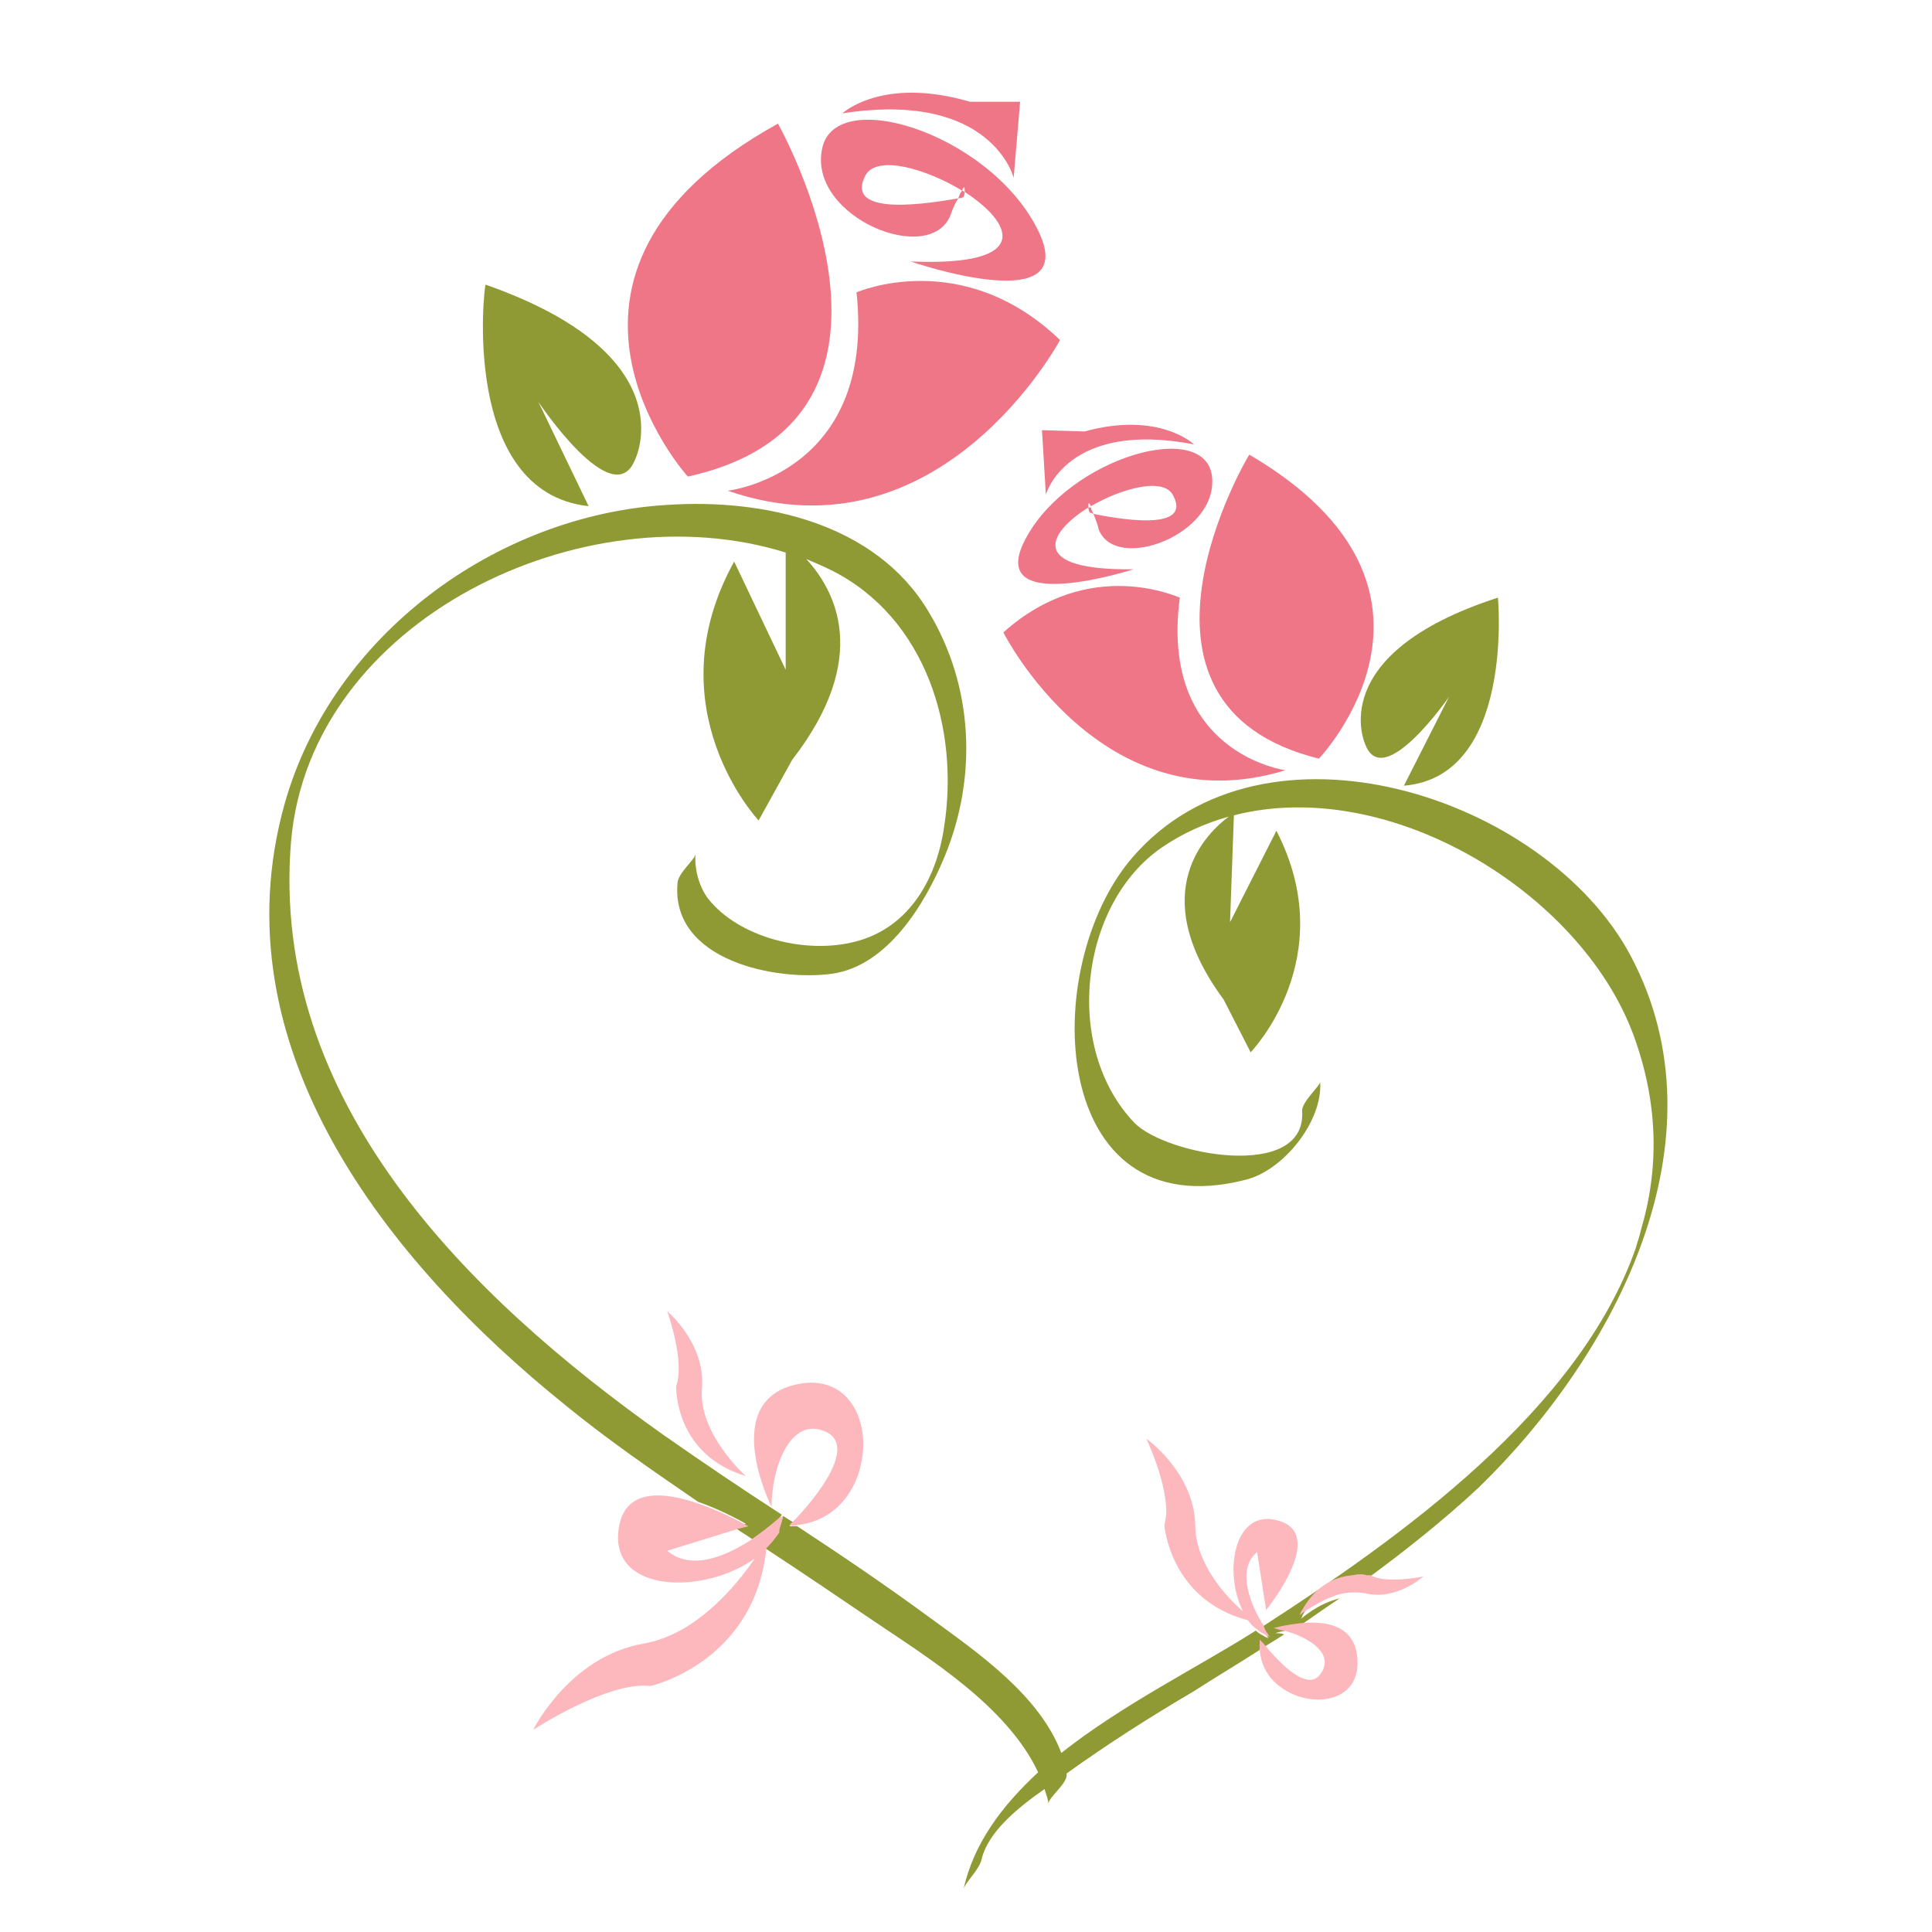 <?xml version="1.0" encoding="utf-8"?>
<!-- Generator: Adobe Illustrator 18.1.0, SVG Export Plug-In . SVG Version: 6.00 Build 0)  -->
<svg version="1.1" id="Layer_1" xmlns="http://www.w3.org/2000/svg" xmlns:xlink="http://www.w3.org/1999/xlink" x="0px" y="0px"
	 viewBox="0 0 150 150" enable-background="new 0 0 150 150" xml:space="preserve">
<g>
	<path fill="none" d="M102.6,130.1c1.1-1.6-1-3-2.8-3.4c-0.5,0.3-1.1,0.7-1.6,1C98.9,128.7,101.5,131.6,102.6,130.1z"/>
	<path fill="none" d="M74.7,14.8c0.1,0,0.1,0.1,0.2,0.1C74.9,14.6,74.9,14.3,74.7,14.8z"/>
	<path fill="none" d="M84.5,39.4c0.1,0,0.1-0.1,0.2-0.1C84.5,38.9,84.5,39.2,84.5,39.4z"/>
	<path fill="none" d="M51.7,120.4c1.9,1.7,4.7,0.4,6.6-0.9c-0.4-0.3-0.8-0.5-1.2-0.8L51.7,120.4z"/>
	<path fill="none" d="M67.2,13.6c-1.9,3.4,5.4,2.1,7.2,1.8c0.1-0.3,0.2-0.5,0.3-0.6C71.9,13,68.1,12,67.2,13.6z"/>
	<path fill="none" d="M91.1,38.5c-0.7-1.4-4-0.6-6.4,0.8c0.1,0.1,0.1,0.3,0.2,0.5C86.4,40.2,92.6,41.4,91.1,38.5z"/>
	<path fill="#EE7686" d="M60.4,9.6c-21.2,11.7-7,27.4-7,27.4C73.4,32.6,60.4,9.6,60.4,9.6z"/>
	<path fill="#EE7686" d="M102.4,58.9c0,0,12.5-13.1-5.4-23.6C97,35.2,85.4,54.7,102.4,58.9z"/>
	<path fill="#EE7686" d="M84.5,39.4c0,0.2,0.1,0.4,0.1,0.4s0.1,0,0.3,0.1c-0.1-0.2-0.2-0.4-0.2-0.5C84.6,39.4,84.6,39.4,84.5,39.4z"
		/>
	<path fill="#EE7686" d="M73.8,16.7c0.2-0.6,0.4-1,0.6-1.3c-1.8,0.3-9,1.6-7.2-1.8c0.9-1.6,4.7-0.5,7.5,1.2c0.2-0.5,0.2-0.2,0.2,0.1
		c3.7,2.4,5.4,5.8-4.2,5.4c0,0,13.6,4.7,9.8-2.6c-3.8-7.4-15.9-11.2-16.7-6C62.9,16.9,72.2,20.7,73.8,16.7z"/>
	<path fill="#EE7686" d="M78.7,13.8l0.5-5.9l-3.9,0c-6.8-2-9.9,0.9-9.9,0.9C77,7,78.7,13.8,78.7,13.8z"/>
	<path fill="#EE7686" d="M66.5,22.7c1.5,14.1-10,15.4-10,15.4C73,43.8,82.3,26.4,82.3,26.4C74.7,19.1,66.5,22.7,66.5,22.7z"/>
	<path fill="#EE7686" d="M79.7,41.7C76.2,48,88,44.2,88,44.2c-8.2,0.1-6.7-2.8-3.5-4.8c0-0.3,0-0.5,0.2-0.1c2.4-1.4,5.7-2.3,6.4-0.8
		c1.5,2.9-4.7,1.7-6.2,1.4c0.1,0.3,0.3,0.7,0.4,1.2c1.3,3.4,9.3,0.4,8.8-4.1C93.6,32.5,83.1,35.5,79.7,41.7z"/>
	<path fill="#EE7686" d="M77.9,49.1c0,0,7.6,15.1,21.9,10.7c0,0-9.8-1.3-8.2-13.4C91.5,46.4,84.6,43.1,77.9,49.1z"/>
	<path fill="#EE7686" d="M74.4,15.4c0.2,0,0.4-0.1,0.4-0.1s0.1-0.2,0.1-0.4c-0.1,0-0.1-0.1-0.2-0.1C74.6,14.9,74.5,15.1,74.4,15.4z"
		/>
	<path fill="#EE7686" d="M81.2,38.4c0,0,1.6-5.8,11.5-3.9c0,0-2.7-2.6-8.5-1l-3.3-0.1L81.2,38.4z"/>
	<path fill="#909A34" d="M45.7,39.3l-3.9-8.1c0,0,5.8,8.7,7.5,4.5c0,0,4.1-8.1-11.6-13.6C37.6,22.1,35.7,38.2,45.7,39.3z"/>
	<path fill="#909A34" d="M126.6,74.2c-6.6-12.4-28.5-19.5-38.7-7.6c-7.3,8.5-6.5,28.9,8.8,25c2.9-0.7,6-4.5,5.8-7.6
		c0,0.3-1.5,1.6-1.4,2.3c0.3,5.4-10.5,3.4-13,0.9c-5.6-5.8-4.3-17,2.1-21.4c1.6-1.1,3.4-1.9,5.2-2.4c-1.6,1.2-6.6,5.8-0.4,14.2
		l2.1,4.1c0,0,7.1-7.3,2-17.2l-3.6,7.1l0.3-8.3c12.1-3.1,26.9,6,31,17c2,5.4,2,10.5,0.6,15.2c-0.1,0.5-0.3,1-0.4,1.4
		c-4.4,12.6-18.3,22.5-29,29.4c0.1,0.2,0.3,0.4,0.3,0.6c0.1,0.2,0.2,0.3,0.2,0.3c-0.2-0.1-0.3-0.1-0.4-0.2c-0.2-0.1-0.4-0.2-0.6-0.4
		c-4.4,2.8-10.3,5.7-15.1,9.5c-1.7-4.5-6.5-7.8-10.2-10.5c-3.4-2.5-6.8-4.8-10.3-7.1c-0.2,0-0.4,0-0.6,0c0,0,0.1-0.1,0.3-0.3
		c-0.3-0.2-0.5-0.3-0.8-0.5c-0.1,0.5-0.3,1-0.5,1.4c-0.2,0.4-0.5,0.8-0.9,1.1c2.9,1.9,5.7,3.8,8.5,5.7c4.3,2.9,10.3,6.6,12.7,11.7
		c-2.8,2.6-5,5.5-5.8,9.1c0.1-0.5,1.2-1.5,1.4-2.3c0.5-2.2,2.9-4.1,4.9-5.5c0.1,0.4,0.3,0.8,0.3,1.2c-0.1-0.5,1.6-1.7,1.4-2.4
		c0,0,0,0,0,0c3.2-2.3,6.5-4.4,9.9-6.4c1.7-1.1,3.4-2.1,5.1-3.2c0-0.2,0-0.3,0-0.5c0,0,0.1,0.1,0.3,0.3c0.5-0.3,1.1-0.7,1.6-1
		c-0.2-0.1-0.5-0.1-0.7-0.1c0,0,0.6-0.2,1.5-0.3c1.2-0.8,2.3-1.6,3.5-2.4c-1.7,0.4-3,1.6-3,1.6c0.1-0.1,0.1-0.3,0.2-0.4
		c1.1-2,2.8-2.5,3.9-2.7c0.4-0.1,0.8,0,1,0c3-2.2,5.9-4.5,8.7-7.1C125.4,105.2,134.2,88.5,126.6,74.2z"/>
	<path fill="#909A34" d="M57.2,118.7c0.4,0.3,0.8,0.5,1.2,0.8c0.4-0.3,0.9-0.6,1.2-0.9c0.6-0.4,1-0.8,1.1-1c-3.1-2-6.2-4.1-9.2-6.2
		c-15.1-10.7-30.6-25.9-28.9-46.1C24.1,48.1,45.3,38,61,42.9L61,52l-4-8.4c-6.3,11.4,1.9,20.1,1.9,20.1l2.6-4.7
		c6.2-8,3.3-13.2,1.1-15.6c0.7,0.3,1.4,0.6,2,0.9c7.3,3.7,9.9,12.3,8.7,19.9c-0.6,4.2-2.9,8.1-7.3,9c-3.6,0.8-8.6-0.4-11-3.4
		c-0.7-0.9-1.1-2.3-1-3.5c0,0.4-1.4,1.5-1.4,2.3c-0.5,6,7.7,7.6,12,7c4.3-0.6,7.2-5.4,8.7-9c2.6-6.2,2.3-13.3-1.2-19.1
		c-4.1-6.9-12.8-8.8-20.3-8.3c-13.3,0.8-26,10.1-29.7,23.2c-5.3,18.9,8,35.6,21.8,46.7c3.3,2.7,6.8,5.1,10.3,7.5
		c2,0.7,3.7,1.7,3.7,1.7L57.2,118.7z"/>
	<path fill="#909A34" d="M106,57.8c1.4,3.7,6.5-3.7,6.5-3.7L109,61c8.6-0.7,7.3-14.6,7.3-14.6C102.7,50.8,106,57.8,106,57.8z"/>
	<path fill="#FCB8BD" d="M57.9,114.6c0,0-3.7-3.3-3.4-6.8c0.3-3.5-2.7-6-2.7-6s1.4,3.9,0.7,5.8C52.5,107.6,52.3,112.9,57.9,114.6z"
		/>
	<path fill="#FCB8BD" d="M105,122.3c-1.2,0.1-2.8,0.7-3.9,2.7c-0.1,0.1-0.1,0.2-0.2,0.4c0,0,1.4-1.1,3-1.6c0.7-0.2,1.4-0.2,2.1-0.1
		c2.4,0.6,4.5-1.3,4.5-1.3s-2.9,0.6-4.1-0.1c0,0-0.1,0-0.3,0C105.8,122.2,105.5,122.2,105,122.3z"/>
	<path fill="#FCB8BD" d="M99.7,126.6c1.9,0.5,4,1.8,2.8,3.4c-1.1,1.5-3.6-1.4-4.4-2.4c-0.2-0.2-0.3-0.3-0.3-0.3c0,0.2,0,0.4,0,0.5
		c0,2,1.3,3.3,3,3.9c2.1,0.7,4.6,0,4.6-2.6c0-3.3-3.1-3.3-5-3c-0.8,0.1-1.5,0.3-1.5,0.3C99.2,126.5,99.5,126.6,99.7,126.6z"/>
	<path fill="#FCB8BD" d="M98.6,127.1c0,0-0.1-0.1-0.2-0.3c-0.1-0.1-0.2-0.3-0.3-0.6c-0.9-1.4-2.2-4.3-0.5-5.7l0.7,4.5
		c0,0,5-6.1,0.7-7c-3.2-0.7-4,4.1-2.5,7.1c-1.4-1.2-3.7-3.8-3.7-6.7c-0.1-4.1-3.8-6.7-3.8-6.7s2.1,4.4,1.4,6.7c0,0,0.4,5.8,6.5,7.4
		c0.2,0.3,0.4,0.5,0.7,0.7c0.2,0.2,0.4,0.3,0.6,0.4C98.3,127,98.4,127,98.6,127.1z"/>
	<path fill="#FCB8BD" d="M60.8,117.7c0-0.1,0-0.1,0-0.2C60.8,117.5,60.8,117.6,60.8,117.7c-0.3,0.1-0.7,0.5-1.2,0.9
		c-0.4,0.3-0.8,0.6-1.2,0.9c-2,1.3-4.7,2.5-6.6,0.9l5.5-1.7l0.8-0.2c0,0-1.7-1-3.7-1.7c-2.8-1-6.1-1.4-6.4,2.2
		c-0.4,4.7,6.7,4.8,10.6,2c-1.5,2.2-4.6,5.9-8.6,6.6c-5.8,1-8.6,6.7-8.6,6.7s5.8-3.8,9.1-3.4c0,0,8.1-1.8,9-10.7c0,0,0,0,0.1-0.1
		c0.3-0.3,0.6-0.7,0.9-1.1C60.5,118.6,60.7,118.2,60.8,117.7z"/>
	<path fill="#FCB8BD" d="M61.9,118.4c2.9-0.3,4.6-2.6,5-5c0.6-3.1-1-6.5-4.6-6c-6.7,1-2.4,9.6-2.4,9.6c0-2.9,1.4-7.2,4.3-5.8
		c2.5,1.3-1.5,5.8-2.6,6.9c-0.2,0.2-0.3,0.3-0.3,0.3C61.5,118.5,61.7,118.5,61.9,118.4z"/>
</g>
</svg>
